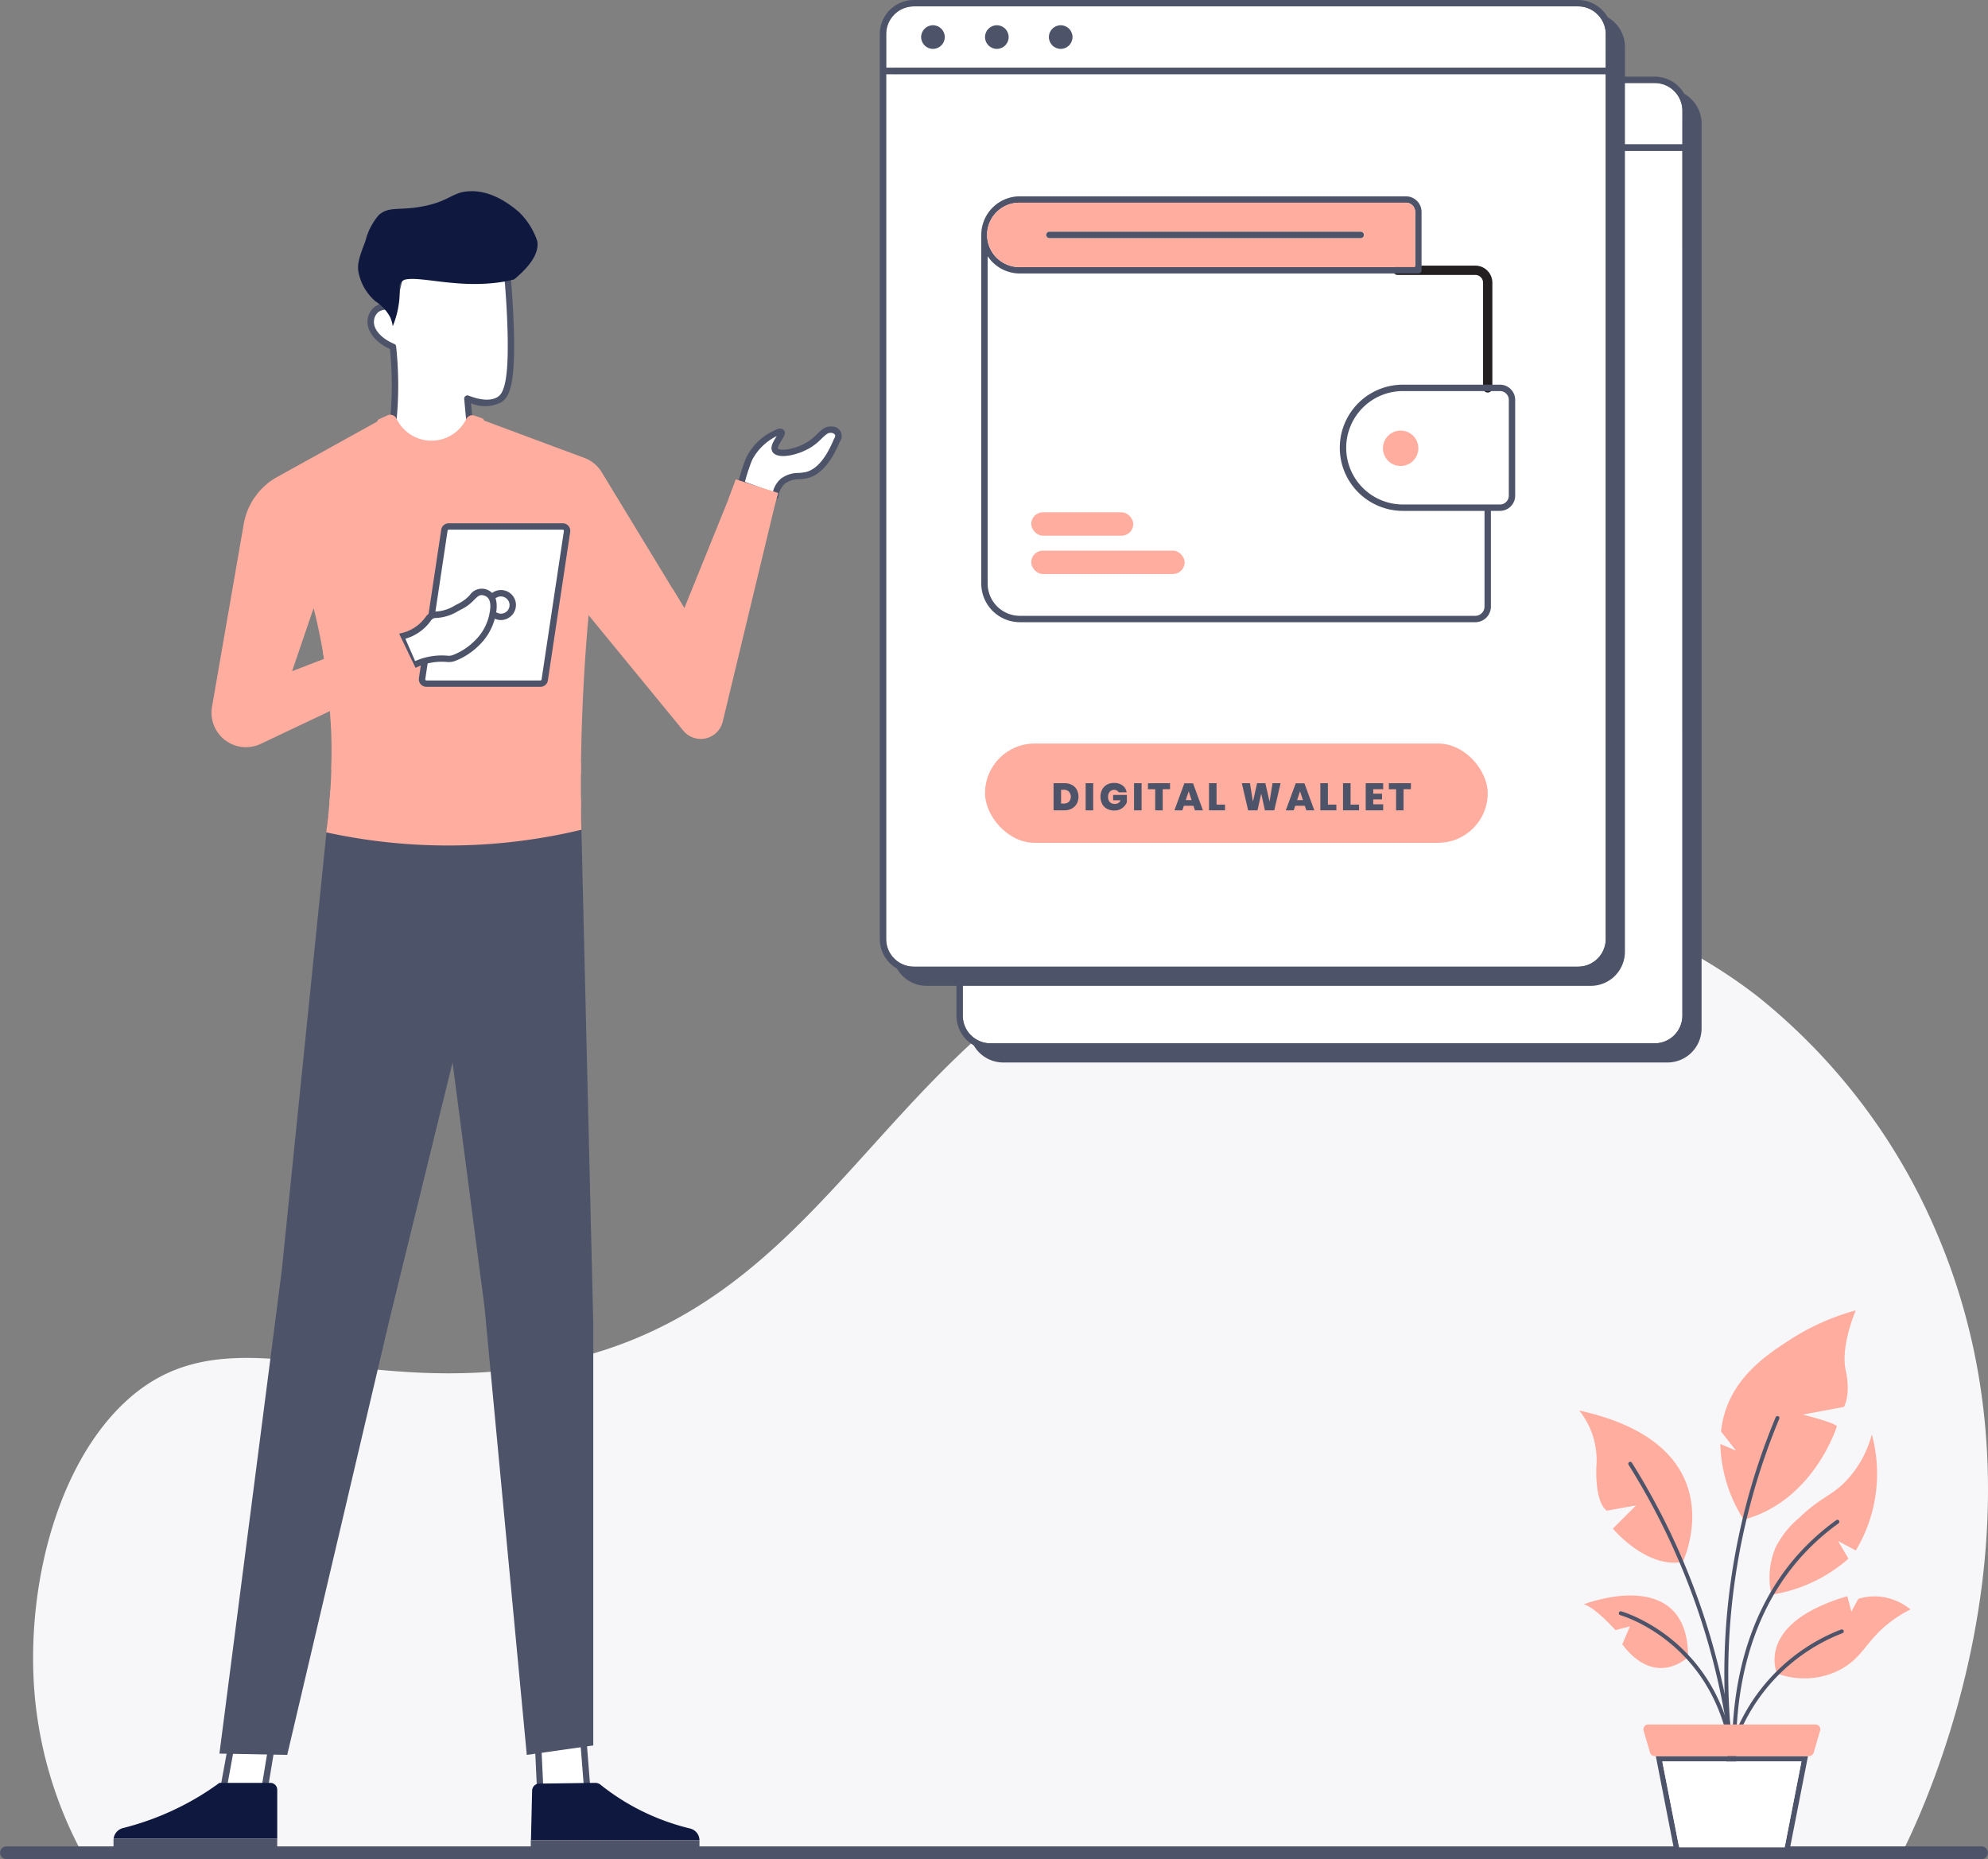 <svg xmlns="http://www.w3.org/2000/svg" width="213.84" height="200" viewBox="0 0 213.84 200">
  <rect x="0" y="0" width="213.84" height="200" fill="#808080" stroke="none"/>
  <g id="Group_43794" data-name="Group 43794" transform="translate(-454.081 -68.048)">
    <path id="Path_87455" data-name="Path 87455" d="M464.339,310.222a44.138,44.138,0,0,1-4.869-16.249c-1.07-11.137,2.021-24.364,9.274-31.514,10.478-10.33,23.042-1.474,42.658-3.939,36.93-4.641,38.05-41.768,78.265-50.7,5.757-1.279,32.853-6.539,55.042,10.565a65.188,65.188,0,0,1,19.474,25.851c12.982,30.771-1.4,61.273-3.711,65.975Z" transform="translate(-1.622 -43.19)" fill="#f7f7f9"/>
    <g id="Group_43746" data-name="Group 43746" transform="translate(454.081 266.674)">
      <path id="Path_87456" data-name="Path 87456" d="M454.743,358.522H667.259a.688.688,0,0,0,0-1.374H454.743a.688.688,0,0,0,0,1.374Z" transform="translate(-454.081 -357.148)" fill="#4d5369"/>
    </g>
    <g id="Group_43753" data-name="Group 43753" transform="translate(623.947 209.013)">
      <path id="Path_87457" data-name="Path 87457" d="M746.531,319.4a13.333,13.333,0,0,0-2.149,1.334c-2.671,2.034-2.945,3.861-5.455,5.164a8.259,8.259,0,0,1-2.472.816,8.661,8.661,0,0,1-4.274-.412s-2.495-5.382,7.555-8.325l.434,1.654.753-1.375a6.01,6.01,0,0,1,2.188-.243A6.2,6.2,0,0,1,746.531,319.4Z" transform="translate(-710.893 -287.229)" fill="#ffad9f"/>
      <path id="Path_87458" data-name="Path 87458" d="M742.123,292.642a11.521,11.521,0,0,1-2.975,5.213c-1.5,1.465-2.568,1.58-4.808,3.735a10.026,10.026,0,0,0-2.564,3.206,8.312,8.312,0,0,0-.448,5.09,16.335,16.335,0,0,0,8.284-3.877l-1.119-1.9,1.908,1.018A16.021,16.021,0,0,0,742.123,292.642Z" transform="translate(-710.647 -279.299)" fill="#ffad9f"/>
      <path id="Path_87459" data-name="Path 87459" d="M725.93,295.737c7.551-2.014,10.027-10.043,10.027-10.043-.243-.41-3.66-1.26-3.66-1.26l4.417-.826s.775-1.262.194-3.924,1.078-6.462,1.078-6.462a25.2,25.2,0,0,0-7.031,3.13c-2.3,1.485-5.775,3.732-7.045,7.847a10.674,10.674,0,0,0-.417,2.052l1.623,2.063-1.7-.724A15.861,15.861,0,0,0,725.93,295.737Z" transform="translate(-708.237 -273.222)" fill="#ffad9f"/>
      <path id="Path_87460" data-name="Path 87460" d="M712.468,305.186s5.988-12.516-11.147-16.29a8.551,8.551,0,0,1,1.846,6.083c-.121,4.085,1.128,4.694,1.128,4.694l3.143-.565-2.494,2.494S708.537,305.928,712.468,305.186Z" transform="translate(-701.321 -278.127)" fill="#ffad9f"/>
      <path id="Path_87461" data-name="Path 87461" d="M702.02,318.812s11.228-4.374,11.239,5.667c0,0-3.466,3.423-7.086-1.358l.827-1.934-1.559.4S703.191,319.07,702.02,318.812Z" transform="translate(-701.54 -287.193)" fill="#ffad9f"/>
      <g id="Group_43747" data-name="Group 43747" transform="translate(4.252 32.366)">
        <path id="Path_87462" data-name="Path 87462" d="M719.607,334.948l.012,0a.211.211,0,0,0,.168-.247c-2.238-11.6-11.913-14.335-12.01-14.361a.211.211,0,0,0-.11.407c.095.025,9.519,2.7,11.705,14.034A.212.212,0,0,0,719.607,334.948Z" transform="translate(-707.51 -320.33)" fill="#4d5369"/>
      </g>
      <g id="Group_43748" data-name="Group 43748" transform="translate(5.274 16.277)">
        <path id="Path_87463" data-name="Path 87463" d="M720.375,329.867a.211.211,0,0,0,.182-.23,75.642,75.642,0,0,0-11.17-32.623.211.211,0,0,0-.357.223,75.209,75.209,0,0,1,11.107,32.442.21.21,0,0,0,.23.189Z" transform="translate(-708.998 -296.914)" fill="#4d5369"/>
      </g>
      <g id="Group_43749" data-name="Group 43749" transform="translate(15.621 11.367)">
        <path id="Path_87464" data-name="Path 87464" d="M725.781,332.237l.014,0a.21.21,0,0,0,.164-.249,71.374,71.374,0,0,1,4-41.927.211.211,0,0,0-.113-.276.209.209,0,0,0-.275.114,71.779,71.779,0,0,0-4.026,42.172A.211.211,0,0,0,725.781,332.237Z" transform="translate(-724.058 -289.767)" fill="#4d5369"/>
      </g>
      <g id="Group_43750" data-name="Group 43750" transform="translate(16.459 22.536)">
        <path id="Path_87465" data-name="Path 87465" d="M725.613,333.666a.211.211,0,0,0,.182-.224c-.383-5.551.039-16.016,7.161-23.727a24.97,24.97,0,0,1,3.749-3.311.211.211,0,1,0-.246-.342,25.376,25.376,0,0,0-3.812,3.366c-7.23,7.828-7.66,18.423-7.272,24.043a.209.209,0,0,0,.224.2Z" transform="translate(-725.276 -306.023)" fill="#4d5369"/>
      </g>
      <g id="Group_43751" data-name="Group 43751" transform="translate(15.507 34.316)">
        <path id="Path_87466" data-name="Path 87466" d="M724.13,339.174a.212.212,0,0,0,.18-.175,19.763,19.763,0,0,1,12.4-15.424.212.212,0,0,0,.12-.273.216.216,0,0,0-.273-.12,20.19,20.19,0,0,0-12.662,15.749.21.21,0,0,0,.174.242A.207.207,0,0,0,724.13,339.174Z" transform="translate(-723.891 -323.168)" fill="#4d5369"/>
      </g>
      <g id="Group_43752" data-name="Group 43752" transform="translate(8.242 47.95)">
        <path id="Path_87467" data-name="Path 87467" d="M713.317,343.013l2.032,10.4h12.3l2.038-10.4Zm.7.578h14.965l-1.807,9.244H715.829Z" transform="translate(-713.317 -343.013)" fill="#4d5369"/>
        <path id="Path_87468" data-name="Path 87468" d="M714.334,343.854l1.813,9.243h11.345l1.807-9.243Z" transform="translate(-713.635 -343.276)" fill="#fff"/>
      </g>
      <path id="Path_87469" data-name="Path 87469" d="M712.6,341.462h16.594a.524.524,0,0,0,.5-.377l.691-2.356a.525.525,0,0,0-.5-.673H711.9a.525.525,0,0,0-.5.673l.69,2.356A.525.525,0,0,0,712.6,341.462Z" transform="translate(-704.469 -293.512)" fill="#ffad9f"/>
    </g>
    <g id="Group_43764" data-name="Group 43764" transform="translate(548.715 68.048)">
      <g id="Group_43757" data-name="Group 43757" transform="translate(8.245 8.245)">
        <g id="Group_43754" data-name="Group 43754" transform="translate(1.374 1.374)">
          <path id="Path_87470" data-name="Path 87470" d="M684.6,85.717v97.341a3.673,3.673,0,0,1-3.669,3.669H609.49a3.668,3.668,0,0,1-3.669-3.669V85.717a3.668,3.668,0,0,1,3.669-3.669h71.439A3.673,3.673,0,0,1,684.6,85.717Z" transform="translate(-605.821 -82.048)" fill="#4d5369"/>
        </g>
        <g id="Group_43755" data-name="Group 43755" transform="translate(0.687 0.687)">
          <path id="Path_87471" data-name="Path 87471" d="M682.224,84.03v3.621h-77.4V84.03a2.983,2.983,0,0,1,2.982-2.982h71.439A2.988,2.988,0,0,1,682.224,84.03Z" transform="translate(-604.821 -81.048)" fill="#fff"/>
          <path id="Path_87472" data-name="Path 87472" d="M682.224,91.658v93.033a2.984,2.984,0,0,1-2.982,2.982H607.8a2.979,2.979,0,0,1-2.982-2.982V91.658Z" transform="translate(-604.821 -84.368)" fill="#fff"/>
        </g>
        <g id="Group_43756" data-name="Group 43756">
          <path id="Path_87473" data-name="Path 87473" d="M678.929,80.048H607.49a3.668,3.668,0,0,0-3.669,3.669v97.341a3.668,3.668,0,0,0,3.669,3.669h71.439a3.673,3.673,0,0,0,3.669-3.669V83.717A3.673,3.673,0,0,0,678.929,80.048Zm2.982,101.01a2.984,2.984,0,0,1-2.982,2.982H607.49a2.979,2.979,0,0,1-2.982-2.982V88.025h77.4Zm0-93.72h-77.4V83.717a2.983,2.983,0,0,1,2.982-2.982h71.439a2.988,2.988,0,0,1,2.982,2.982Z" transform="translate(-603.821 -80.048)" fill="#4d5369"/>
        </g>
        <circle id="Ellipse_3508" data-name="Ellipse 3508" cx="1.271" cy="1.271" r="1.271" transform="translate(18.19 2.717)" fill="#4d5369"/>
        <circle id="Ellipse_3509" data-name="Ellipse 3509" cx="1.271" cy="1.271" r="1.271" transform="translate(11.32 2.717)" fill="#4d5369"/>
        <circle id="Ellipse_3510" data-name="Ellipse 3510" cx="1.271" cy="1.271" r="1.271" transform="translate(4.449 2.717)" fill="#4d5369"/>
      </g>
      <g id="Group_43761" data-name="Group 43761" transform="translate(0)">
        <g id="Group_43758" data-name="Group 43758" transform="translate(1.374 1.374)">
          <path id="Path_87474" data-name="Path 87474" d="M672.6,73.717v97.341a3.673,3.673,0,0,1-3.669,3.669H597.49a3.668,3.668,0,0,1-3.669-3.669V73.717a3.668,3.668,0,0,1,3.669-3.669h71.439A3.673,3.673,0,0,1,672.6,73.717Z" transform="translate(-593.821 -70.048)" fill="#4d5369"/>
        </g>
        <g id="Group_43759" data-name="Group 43759" transform="translate(0.687 0.687)">
          <path id="Path_87475" data-name="Path 87475" d="M670.224,72.03v3.621h-77.4V72.03a2.983,2.983,0,0,1,2.982-2.982h71.439A2.988,2.988,0,0,1,670.224,72.03Z" transform="translate(-592.821 -69.048)" fill="#fff"/>
          <path id="Path_87476" data-name="Path 87476" d="M670.224,79.658v93.033a2.983,2.983,0,0,1-2.982,2.982H595.8a2.979,2.979,0,0,1-2.982-2.982V79.658Z" transform="translate(-592.821 -72.368)" fill="#fff"/>
        </g>
        <g id="Group_43760" data-name="Group 43760">
          <path id="Path_87477" data-name="Path 87477" d="M666.929,68.048H595.49a3.668,3.668,0,0,0-3.669,3.669v97.341a3.668,3.668,0,0,0,3.669,3.669h71.439a3.673,3.673,0,0,0,3.669-3.669V71.717A3.673,3.673,0,0,0,666.929,68.048Zm2.982,101.01a2.983,2.983,0,0,1-2.982,2.982H595.49a2.979,2.979,0,0,1-2.982-2.982V76.025h77.4Zm0-93.72h-77.4V71.717a2.983,2.983,0,0,1,2.982-2.982h71.439a2.988,2.988,0,0,1,2.982,2.982Z" transform="translate(-591.821 -68.048)" fill="#4d5369"/>
        </g>
        <circle id="Ellipse_3511" data-name="Ellipse 3511" cx="1.271" cy="1.271" r="1.271" transform="translate(18.19 2.717)" fill="#4d5369"/>
        <circle id="Ellipse_3512" data-name="Ellipse 3512" cx="1.271" cy="1.271" r="1.271" transform="translate(11.32 2.717)" fill="#4d5369"/>
        <circle id="Ellipse_3513" data-name="Ellipse 3513" cx="1.271" cy="1.271" r="1.271" transform="translate(4.449 2.717)" fill="#4d5369"/>
      </g>
      <g id="Group_43762" data-name="Group 43762" transform="translate(10.917 21.12)">
        <path id="Path_87478" data-name="Path 87478" d="M672.9,110.368h8.354a1.336,1.336,0,0,1,1.333,1.34v11.309" transform="translate(-628.112 -102.412)" fill="none" stroke="#231f20" stroke-linecap="round" stroke-linejoin="round" stroke-width="1"/>
        <circle id="Ellipse_3514" data-name="Ellipse 3514" cx="1.905" cy="1.905" r="1.905" transform="translate(43.205 25.198)" fill="#ffad9f"/>
        <path id="Path_87479" data-name="Path 87479" d="M663.506,119.049H653.063a6.788,6.788,0,0,0,0,13.576h8.78v10.292a1,1,0,0,1-.989,1H611.861a3.472,3.472,0,0,1-3.463-3.47V105.226a4.155,4.155,0,0,0,3.463,1.862h42.865a.34.34,0,0,0,.344-.344v-6.28a1.68,1.68,0,0,0-1.683-1.676H611.861a4.148,4.148,0,0,0-4.15,4.15v37.506a4.156,4.156,0,0,0,4.15,4.157h48.993a1.68,1.68,0,0,0,1.676-1.683V132.625h.976a1.639,1.639,0,0,0,1.635-1.635V120.684A1.639,1.639,0,0,0,663.506,119.049ZM611.861,99.475h41.525a.991.991,0,0,1,1,.989V106.4H611.861a3.463,3.463,0,1,1,0-6.925Zm52.594,31.515a.95.95,0,0,1-.948.948h-1.25a.347.347,0,0,0-.137,0h-9.055a6.1,6.1,0,1,1,0-12.2h10.443a.95.95,0,0,1,.948.948Z" transform="translate(-607.711 -98.788)" fill="#4d5369"/>
        <path id="Path_87480" data-name="Path 87480" d="M653.7,99.788H612.174a3.463,3.463,0,1,0,0,6.925H654.7v-5.936A.991.991,0,0,0,653.7,99.788Zm-4.857,3.806H615.334a.344.344,0,0,1,0-.687h33.507a.344.344,0,1,1,0,.687Z" transform="translate(-608.024 -99.101)" fill="#ffad9f"/>
        <path id="Path_87481" data-name="Path 87481" d="M652.045,104.672a.34.34,0,0,1-.344.344H618.195a.344.344,0,0,1,0-.687H651.7A.34.34,0,0,1,652.045,104.672Z" transform="translate(-610.884 -100.522)" fill="#4d5369"/>
        <rect id="Rectangle_28933" data-name="Rectangle 28933" width="16.505" height="2.515" rx="1.257" transform="translate(5.372 38.114)" fill="#ffad9f"/>
        <rect id="Rectangle_28934" data-name="Rectangle 28934" width="10.978" height="2.515" rx="1.257" transform="translate(5.372 33.992)" fill="#ffad9f"/>
      </g>
      <rect id="Rectangle_28935" data-name="Rectangle 28935" width="54.074" height="10.679" rx="5.339" transform="translate(11.32 79.987)" fill="#ffad9f"/>
      <g id="Group_43763" data-name="Group 43763" transform="translate(18.69 84.228)">
        <path id="Path_87482" data-name="Path 87482" d="M621.518,192.885a1.33,1.33,0,0,1-.528.521,1.632,1.632,0,0,1-.8.19h-1.162v-2.919h1.162a1.7,1.7,0,0,1,.807.183,1.285,1.285,0,0,1,.528.514,1.644,1.644,0,0,1,0,1.511Zm-.841-.208a.83.83,0,0,0,0-1.094.788.788,0,0,0-.565-.2h-.277v1.484h.277A.793.793,0,0,0,620.677,192.677Z" transform="translate(-619.024 -190.653)" fill="#4d5369"/>
        <path id="Path_87483" data-name="Path 87483" d="M624.864,190.678V193.6h-.812v-2.919Z" transform="translate(-620.598 -190.653)" fill="#4d5369"/>
        <path id="Path_87484" data-name="Path 87484" d="M628.75,190.914a1.1,1.1,0,0,1,.433.734h-.853a.476.476,0,0,0-.193-.19.619.619,0,0,0-.3-.07.594.594,0,0,0-.471.2.781.781,0,0,0-.175.534.8.8,0,0,0,.187.575.728.728,0,0,0,.55.2.665.665,0,0,0,.363-.1.673.673,0,0,0,.248-.293h-.809v-.577h1.48v.8a1.523,1.523,0,0,1-.5.62,1.41,1.41,0,0,1-.868.258,1.567,1.567,0,0,1-.779-.188,1.278,1.278,0,0,1-.513-.526,1.742,1.742,0,0,1,0-1.54,1.288,1.288,0,0,1,.509-.524,1.545,1.545,0,0,1,.775-.188A1.478,1.478,0,0,1,628.75,190.914Z" transform="translate(-621.322 -190.642)" fill="#4d5369"/>
        <path id="Path_87485" data-name="Path 87485" d="M632.441,190.678V193.6h-.812v-2.919Z" transform="translate(-622.969 -190.653)" fill="#4d5369"/>
        <path id="Path_87486" data-name="Path 87486" d="M636.182,190.678v.647h-.788V193.6h-.807v-2.271h-.779v-.647Z" transform="translate(-623.651 -190.653)" fill="#4d5369"/>
        <path id="Path_87487" data-name="Path 87487" d="M640,193.115h-1.035l-.161.486h-.853l1.068-2.907h.936l1.064,2.907h-.857Zm-.2-.61-.313-.948-.317.948Z" transform="translate(-624.948 -190.659)" fill="#4d5369"/>
        <path id="Path_87488" data-name="Path 87488" d="M644.177,192.982h.911v.614h-1.722v-2.919h.811Z" transform="translate(-626.642 -190.653)" fill="#4d5369"/>
        <path id="Path_87489" data-name="Path 87489" d="M652.669,190.678l-.68,2.919h-1.006l-.4-1.8-.4,1.8h-1.006l-.68-2.919h.874l.322,1.986.449-1.986h.886l.453,1.986.322-1.986Z" transform="translate(-628.245 -190.653)" fill="#4d5369"/>
        <path id="Path_87490" data-name="Path 87490" d="M657.433,193.115H656.4l-.161.486h-.853l1.068-2.907h.936l1.064,2.907h-.857Zm-.2-.61-.313-.948-.317.948Z" transform="translate(-630.403 -190.659)" fill="#4d5369"/>
        <path id="Path_87491" data-name="Path 87491" d="M661.607,192.982h.911v.614h-1.723v-2.919h.812Z" transform="translate(-632.096 -190.653)" fill="#4d5369"/>
        <path id="Path_87492" data-name="Path 87492" d="M665.159,192.982h.911v.614h-1.723v-2.919h.812Z" transform="translate(-633.208 -190.653)" fill="#4d5369"/>
        <path id="Path_87493" data-name="Path 87493" d="M668.711,191.325v.482h.944v.614h-.944v.528h1.068v.647H667.9v-2.919h1.879v.647Z" transform="translate(-634.32 -190.653)" fill="#4d5369"/>
        <path id="Path_87494" data-name="Path 87494" d="M673.892,190.678v.647H673.1V193.6H672.3v-2.271h-.779v-.647Z" transform="translate(-635.452 -190.653)" fill="#4d5369"/>
      </g>
    </g>
    <g id="Group_43793" data-name="Group 43793" transform="translate(466.291 88.617)">
      <g id="Group_43766" data-name="Group 43766" transform="translate(45.246 163.005)">
        <g id="Group_43765" data-name="Group 43765">
          <path id="Path_87495" data-name="Path 87495" d="M538.209,337.811l.369,7.919,5.06-.673-.738-9.316Z" transform="translate(-537.865 -335.397)" fill="#fff"/>
          <path id="Path_87496" data-name="Path 87496" d="M538.421,345.916a.343.343,0,0,1-.343-.328l-.369-7.918a.345.345,0,0,1,.2-.331l4.69-2.07a.344.344,0,0,1,.315.019.34.34,0,0,1,.166.268l.739,9.316a.344.344,0,0,1-.3.368l-5.059.673A.332.332,0,0,1,538.421,345.916Zm-.014-8.043.34,7.31,4.366-.581-.674-8.508Z" transform="translate(-537.708 -335.241)" fill="#4d5369"/>
        </g>
      </g>
      <g id="Group_43768" data-name="Group 43768" transform="translate(11.464 165.542)">
        <g id="Group_43767" data-name="Group 43767">
          <path id="Path_87497" data-name="Path 87497" d="M489.934,340.57l-.9,4.917h4.427l1-6.055Z" transform="translate(-488.695 -339.089)" fill="#fff"/>
          <path id="Path_87498" data-name="Path 87498" d="M493.309,345.674h-4.427a.343.343,0,0,1-.263-.123.347.347,0,0,1-.075-.282l.9-4.917a.343.343,0,0,1,.254-.271l4.532-1.138a.343.343,0,0,1,.423.389l-1,6.056A.343.343,0,0,1,493.309,345.674Zm-4.015-.687h3.724l.868-5.25-3.81.956Z" transform="translate(-488.538 -338.932)" fill="#4d5369"/>
        </g>
      </g>
      <g id="Group_43774" data-name="Group 43774" transform="translate(0 171.223)">
        <g id="Group_43769" data-name="Group 43769" transform="translate(0.012)">
          <path id="Path_87499" data-name="Path 87499" d="M489.469,347.934v5.277h-17.6a1.346,1.346,0,0,1,1.02-1.149,29.874,29.874,0,0,0,5.288-1.87,29.5,29.5,0,0,0,5.075-2.99h5.471A.741.741,0,0,1,489.469,347.934Z" transform="translate(-471.87 -347.202)" fill="#0f183f"/>
        </g>
        <g id="Group_43770" data-name="Group 43770" transform="translate(44.903)">
          <path id="Path_87500" data-name="Path 87500" d="M555.336,353.357H537.209c.045-1.774.08-3.548.126-5.327a.771.771,0,0,1,.769-.749c2.007-.023,4.02-.051,6.027-.079a.879.879,0,0,1,.55.192,24.629,24.629,0,0,0,4.192,2.708,25,25,0,0,0,5.448,2.01A1.316,1.316,0,0,1,555.336,353.357Z" transform="translate(-537.209 -347.202)" fill="#0f183f"/>
        </g>
        <g id="Group_43771" data-name="Group 43771" transform="translate(0 6.009)">
          <path id="Path_87501" data-name="Path 87501" d="M489.464,355.948v.974H471.853v-.828a.6.6,0,0,1,.012-.146Z" transform="translate(-471.853 -355.948)" fill="#4d5369"/>
        </g>
        <g id="Group_43772" data-name="Group 43772" transform="translate(44.879 6.155)">
          <path id="Path_87502" data-name="Path 87502" d="M555.325,356.161v.828q-9.075.1-18.15.208c.005-.344.017-.693.023-1.036Z" transform="translate(-537.175 -356.161)" fill="#4d5369"/>
        </g>
        <g id="Group_43773" data-name="Group 43773" transform="translate(44.879 6.155)">
          <path id="Path_87503" data-name="Path 87503" d="M537.2,356.161c-.006.344-.018.693-.023,1.036v-1.036Z" transform="translate(-537.175 -356.161)" fill="#4d5369"/>
        </g>
      </g>
      <path id="Path_87504" data-name="Path 87504" d="M488.435,296.689l6.7-51.924,4.988-48.9h27.213l1.311,54.609v45.341l-7.152,1.016-4.537-48.116-3.448-26.375q-3.378,13.775-6.758,27.549-5.513,23.471-11.026,46.943Z" transform="translate(-477.042 -128.616)" fill="#4d5369"/>
      <g id="Group_43776" data-name="Group 43776" transform="translate(27.317 7.252)">
        <g id="Group_43775" data-name="Group 43775">
          <path id="Path_87505" data-name="Path 87505" d="M525.943,123.875c-.486.3-1.472.632-3.429-.117l.775,8.426-6.481,2.153-3.188-2.711a39.512,39.512,0,0,0,.886-13.436c-1.513-.633-2.47-1.753-2.387-2.8a1.723,1.723,0,0,1,.649-1.252,1.937,1.937,0,0,1,1.7-.183q.482-2.022.964-4.045l5.626-.387,5.625-.484c.148,1.411.325,3.383.436,5.748C527.466,122.343,526.656,123.435,525.943,123.875Z" transform="translate(-511.77 -108.698)" fill="#fff"/>
          <path id="Path_87506" data-name="Path 87506" d="M516.651,134.523a.342.342,0,0,1-.223-.082l-3.187-2.71a.344.344,0,0,1-.111-.342,39.17,39.17,0,0,0,.9-13.121c-1.538-.7-2.5-1.914-2.408-3.057a2.033,2.033,0,0,1,.787-1.5,2.113,2.113,0,0,1,1.646-.326l.883-3.705a.343.343,0,0,1,.311-.263l5.625-.387,5.619-.484a.343.343,0,0,1,.371.306c.2,1.892.347,3.833.438,5.768.36,7.687-.461,8.856-1.333,9.393h0a3.835,3.835,0,0,1-3.218.091l.726,7.894a.343.343,0,0,1-.234.357l-6.481,2.153A.345.345,0,0,1,516.651,134.523Zm-2.8-3.18,2.879,2.449,6.039-2.006-.75-8.154a.344.344,0,0,1,.465-.352c1.377.528,2.428.576,3.125.146h0c.682-.42,1.334-1.791,1.008-8.776-.085-1.808-.22-3.621-.4-5.393l-5.29.456-5.379.371-.9,3.8a.343.343,0,0,1-.45.244,1.582,1.582,0,0,0-1.377.136,1.365,1.365,0,0,0-.51,1c-.071.893.8,1.878,2.177,2.451a.342.342,0,0,1,.21.281,39.844,39.844,0,0,1-.844,13.347Z" transform="translate(-511.613 -108.542)" fill="#4d5369"/>
        </g>
      </g>
      <g id="Group_43778" data-name="Group 43778" transform="translate(67.172 25.303)">
        <g id="Group_43777" data-name="Group 43777">
          <path id="Path_87507" data-name="Path 87507" d="M573.786,142.488a2.632,2.632,0,0,1,.81-1.617c.764-.658,1.686-.47,2.517-.652.925-.2,2.153-.991,3.292-3.73a.849.849,0,0,0,.119-.774.878.878,0,0,0-.69-.391c-.82-.1-1.254.878-2.3,1.549-1.435.917-3.357,1.21-3.734.672s.895-1.712.643-1.956c-.315-.3-2.711,1.142-3.446,2.84-.075.175-.295.726-.513,1.413-.168.532-.284.982-.36,1.305Z" transform="translate(-569.778 -134.972)" fill="#fff"/>
          <path id="Path_87508" data-name="Path 87508" d="M573.629,142.676a.355.355,0,0,1-.118-.021l-3.664-1.342a.343.343,0,0,1-.216-.4c.1-.44.227-.888.367-1.329.217-.685.438-1.246.525-1.446a6.308,6.308,0,0,1,3.443-3.068.594.594,0,0,1,.558.118c.307.3.053.7-.215,1.136-.116.185-.469.751-.386.869.181.258,1.806.171,3.268-.765a5.908,5.908,0,0,0,.937-.786c.475-.461.917-.9,1.593-.813a1.027,1.027,0,0,1,.833,1.668c-.957,2.288-2.142,3.6-3.522,3.9a6.226,6.226,0,0,1-.827.105,2.483,2.483,0,0,0-1.541.472,2.253,2.253,0,0,0-.695,1.411.346.346,0,0,1-.34.291Zm-3.258-1.9,3,1.1a2.74,2.74,0,0,1,.842-1.419,3.1,3.1,0,0,1,1.934-.636,5.577,5.577,0,0,0,.734-.091c1.154-.254,2.18-1.439,3.047-3.527a.386.386,0,0,1,.035-.063c.045-.067.161-.289.094-.429a.532.532,0,0,0-.423-.2c-.326-.041-.578.187-1.03.625a6.561,6.561,0,0,1-1.046.872c-1.441.921-3.637,1.385-4.2.58-.344-.491.049-1.121.365-1.628l.068-.109a5.955,5.955,0,0,0-2.64,2.56c-.066.152-.284.7-.5,1.38C570.549,140.115,570.454,140.445,570.371,140.772Z" transform="translate(-569.621 -134.815)" fill="#4d5369"/>
        </g>
      </g>
      <path id="Path_87509" data-name="Path 87509" d="M543.63,140.009q-2.788,6.894-5.58,13.78l-8.888-14.625a3.694,3.694,0,0,0-1.806-1.514q-6.159-2.29-12.324-4.591a4.719,4.719,0,0,1-4.451,3.363,4.266,4.266,0,0,1-2.925-.985,4.034,4.034,0,0,1-1.312-2.456l-12.063,6.684a7.2,7.2,0,0,0-3.621,5.057q-1.714,9.871-3.426,19.744a3.708,3.708,0,0,0,5.288,3.907l7.422-3.517c.1,1.395.167,3.024.157,4.843q0,.695-.024,1.427l0,.123q-.034,1.1-.1,2.126c-.029.462-.063.913-.1,1.355-.1,1.127-.216,2.188-.35,3.178a61.477,61.477,0,0,0,27.447-.276q-.025-1.116-.038-2.25c-.005-.414-.008-.829-.01-1.247q-.007-1.232,0-2.486,0-.619.01-1.245c0-.321.009-.643.014-.967.093-5.226.379-10.192.8-14.889l10.19,12.423a2.429,2.429,0,0,0,4.232-.941q2.967-12.315,5.929-24.638C545.322,140.532,546.406,140.871,543.63,140.009ZM495.859,160.57q1.157-3.392,2.313-6.786c.491,1.946.854,3.778,1.125,5.466Z" transform="translate(-476.649 -108.938)" fill="#ffad9f"/>
      <g id="Group_43779" data-name="Group 43779" transform="translate(26.313 0)">
        <path id="Path_87510" data-name="Path 87510" d="M526.939,107.469c2.234-1.854,2.634-3.18,2.485-4.1a7.761,7.761,0,0,0-2-3.168c-2.247-1.918-4.033-2.256-5.244-2.214-1.936.067-2.164,1.1-5.169,1.648-2.524.462-3.536-.05-4.637.917a6.744,6.744,0,0,0-1.434,2.784c-.6,1.581-.892,2.372-.766,3.265a5.533,5.533,0,0,0,1.833,3.221,4.774,4.774,0,0,1,1.566,1.665,3.367,3.367,0,0,1,.3,1.029,10.024,10.024,0,0,0,.717-2.956,9.9,9.9,0,0,0,.027-1.245.812.812,0,0,1,.659-.835c1.779-.338,5.667.977,10.277.28A12.383,12.383,0,0,0,526.939,107.469Z" transform="translate(-510.152 -97.986)" fill="#0f183f"/>
      </g>
      <g id="Group_43780" data-name="Group 43780" transform="translate(59.892 42.755)">
        <path id="Path_87511" data-name="Path 87511" d="M560.532,162.312l-1.506,5.988q.116-4.042.233-8.085Z" transform="translate(-559.026 -160.216)" fill="#ffad9f"/>
      </g>
      <g id="Group_43781" data-name="Group 43781" transform="translate(21.382 41.129)">
        <path id="Path_87512" data-name="Path 87512" d="M504.2,157.85l-.814,4.6c-.086-.3-.178-.6-.269-.89l-.138.321.1-.333Z" transform="translate(-502.974 -157.85)" fill="#ffad9f"/>
      </g>
      <g id="Group_43782" data-name="Group 43782" transform="translate(23.296 51.557)">
        <path id="Path_87513" data-name="Path 87513" d="M505.761,177.389l9.2-4.361-9.1,6.161q-.028-.653-.069-1.325Q505.777,177.626,505.761,177.389Z" transform="translate(-505.761 -173.028)" fill="#ffad9f"/>
      </g>
      <g id="Group_43783" data-name="Group 43783" transform="translate(22.529 47.263)">
        <path id="Path_87514" data-name="Path 87514" d="M504.764,169.828l-.12-.722,8.065-2.328Z" transform="translate(-504.644 -166.778)" fill="#ffad9f"/>
      </g>
      <g id="Group_43788" data-name="Group 43788" transform="translate(32.841 35.724)">
        <g id="Group_43785" data-name="Group 43785">
          <g id="Group_43784" data-name="Group 43784">
            <path id="Path_87515" data-name="Path 87515" d="M522.563,150.882l-2.4,15.969a.47.47,0,0,0,.471.537h12.25a.475.475,0,0,0,.472-.4l2.4-15.969a.471.471,0,0,0-.471-.537H523.035A.473.473,0,0,0,522.563,150.882Z" transform="translate(-519.81 -150.139)" fill="#fff"/>
            <path id="Path_87516" data-name="Path 87516" d="M532.724,167.575h-12.25a.821.821,0,0,1-.624-.284.808.808,0,0,1-.188-.646l2.4-15.97h0a.812.812,0,0,1,.811-.691h12.251a.82.82,0,0,1,.625.286.8.8,0,0,1,.186.646l-2.4,15.968A.811.811,0,0,1,532.724,167.575Zm-9.977-16.8-2.4,15.969a.117.117,0,0,0,.028.1.135.135,0,0,0,.1.046h12.25a.131.131,0,0,0,.132-.106l2.4-15.969a.113.113,0,0,0-.028-.1.133.133,0,0,0-.1-.047H522.878a.131.131,0,0,0-.132.108Z" transform="translate(-519.653 -149.983)" fill="#4d5369"/>
          </g>
        </g>
        <g id="Group_43787" data-name="Group 43787" transform="translate(7.174 7.182)">
          <g id="Group_43786" data-name="Group 43786">
            <ellipse id="Ellipse_3515" data-name="Ellipse 3515" cx="1.293" cy="1.27" rx="1.293" ry="1.27" transform="translate(0.344 0.343)" fill="#fff"/>
            <path id="Path_87517" data-name="Path 87517" d="M531.732,163.664a1.614,1.614,0,1,1,1.637-1.614A1.627,1.627,0,0,1,531.732,163.664Zm0-2.54a.927.927,0,1,0,.95.926A.939.939,0,0,0,531.732,161.124Z" transform="translate(-530.095 -160.437)" fill="#4d5369"/>
          </g>
        </g>
      </g>
      <g id="Group_43790" data-name="Group 43790" transform="translate(30.574 42.768)">
        <g id="Group_43789" data-name="Group 43789">
          <path id="Path_87518" data-name="Path 87518" d="M516.854,165.535a4.76,4.76,0,0,0,2.97-1.948.953.953,0,0,1,.7-.392,5.471,5.471,0,0,0,2.743-.927c1.289-.644,1.464-1.6,2.352-1.53a1.338,1.338,0,0,1,.754.317c.693.62.39,1.885.259,2.434a5.861,5.861,0,0,1-1.681,2.815,7.093,7.093,0,0,1-2.34,1.518,1.648,1.648,0,0,1-.764.113,6.64,6.64,0,0,0-1.042-.014,6.792,6.792,0,0,0-2.6.71Z" transform="translate(-516.51 -160.392)" fill="#fff"/>
          <path id="Path_87519" data-name="Path 87519" d="M518.052,168.82a.337.337,0,0,1-.116-.021.345.345,0,0,1-.2-.186l-1.354-3.1a.343.343,0,0,1,.009-.3.347.347,0,0,1,.236-.179,4.476,4.476,0,0,0,1.329-.5,4.424,4.424,0,0,0,1.429-1.31,1.287,1.287,0,0,1,.955-.537,4.268,4.268,0,0,0,2.1-.618c.155-.085.322-.177.517-.274a4.2,4.2,0,0,0,1.142-.873,1.559,1.559,0,0,1,2.348-.289c.844.755.508,2.166.364,2.767a6.251,6.251,0,0,1-1.775,2.982,7.389,7.389,0,0,1-2.452,1.593,1.976,1.976,0,0,1-.923.137,6.176,6.176,0,0,0-.989-.013,6.418,6.418,0,0,0-2.469.675A.343.343,0,0,1,518.052,168.82Zm-.877-3.206,1.05,2.4a7.049,7.049,0,0,1,3.5-.577,1.3,1.3,0,0,0,.605-.09,6.726,6.726,0,0,0,2.226-1.444,5.511,5.511,0,0,0,1.588-2.65c.116-.485.385-1.616-.154-2.1a1.012,1.012,0,0,0-.552-.231c-.312-.025-.491.133-.853.495a4.832,4.832,0,0,1-1.32,1c-.186.093-.346.181-.493.262a4.913,4.913,0,0,1-2.374.7.615.615,0,0,0-.45.247,5.091,5.091,0,0,1-2.774,1.986Z" transform="translate(-516.354 -160.235)" fill="#4d5369"/>
        </g>
      </g>
      <path id="Path_87520" data-name="Path 87520" d="M514.25,133.05l-.908.416a.316.316,0,0,0-.165.4,6.143,6.143,0,0,0,11.447-.1.315.315,0,0,0-.194-.4l-.81-.284a.743.743,0,0,0-.911.385,4.163,4.163,0,0,1-7.47-.029A.752.752,0,0,0,514.25,133.05Z" transform="translate(-484.779 -108.939)" fill="#ffad9f"/>
      <path id="Path_87521" data-name="Path 87521" d="M515.316,166.82l-2.28.87,2.153,4.355,2.154-1Z" transform="translate(-484.741 -119.528)" fill="#ffad9f"/>
      <path id="Path_87522" data-name="Path 87522" d="M568.907,143.1q-.4,1.092-.805,2.186l4.732,1.422.633-2.115Z" transform="translate(-501.974 -112.105)" fill="#ffad9f"/>
      <g id="Group_43791" data-name="Group 43791" transform="translate(23.225 64.211)">
        <path id="Path_87523" data-name="Path 87523" d="M532.716,193.68a3.209,3.209,0,0,1-1.728-.591,2.108,2.108,0,0,0-2.471,0,3.392,3.392,0,0,1-3.84,0,2.1,2.1,0,0,0-2.469,0,3.392,3.392,0,0,1-3.84,0,2.106,2.106,0,0,0-2.469,0,3.39,3.39,0,0,1-3.839,0,2.106,2.106,0,0,0-2.469,0,3.389,3.389,0,0,1-3.838,0l-.1-.061c.036-.442.071-.893.1-1.355a4.18,4.18,0,0,1,.682.368,2.109,2.109,0,0,0,2.469,0,3.39,3.39,0,0,1,3.839,0,2.109,2.109,0,0,0,2.469,0,3.391,3.391,0,0,1,3.839,0,2.109,2.109,0,0,0,2.469,0,3.392,3.392,0,0,1,3.84,0,2.11,2.11,0,0,0,2.47,0,3.39,3.39,0,0,1,3.839,0,1.98,1.98,0,0,0,1.034.392C532.709,192.852,532.711,193.267,532.716,193.68Z" transform="translate(-505.657 -191.446)" fill="#ffad9f"/>
      </g>
      <g id="Group_43792" data-name="Group 43792" transform="translate(23.428 60.479)">
        <path id="Path_87524" data-name="Path 87524" d="M532.809,187q-.006.626-.01,1.245a3.205,3.205,0,0,1-1.718-.591,2.111,2.111,0,0,0-2.471,0,3.389,3.389,0,0,1-3.84,0,2.108,2.108,0,0,0-2.469,0,3.389,3.389,0,0,1-3.84,0,2.109,2.109,0,0,0-2.469,0,3.387,3.387,0,0,1-3.839,0,2.109,2.109,0,0,0-2.469,0,3.215,3.215,0,0,1-1.919.6,3.146,3.146,0,0,1-1.813-.529q.022-.732.024-1.427a4.423,4.423,0,0,1,.554.313,2.109,2.109,0,0,0,2.469,0,3.387,3.387,0,0,1,3.839,0,2.109,2.109,0,0,0,2.469,0,3.388,3.388,0,0,1,3.839,0,2.109,2.109,0,0,0,2.469,0,3.389,3.389,0,0,1,3.84,0,2.11,2.11,0,0,0,2.47,0,3.387,3.387,0,0,1,3.839,0A1.981,1.981,0,0,0,532.809,187Z" transform="translate(-505.953 -186.013)" fill="#ffad9f"/>
      </g>
    </g>
  </g>
</svg>
